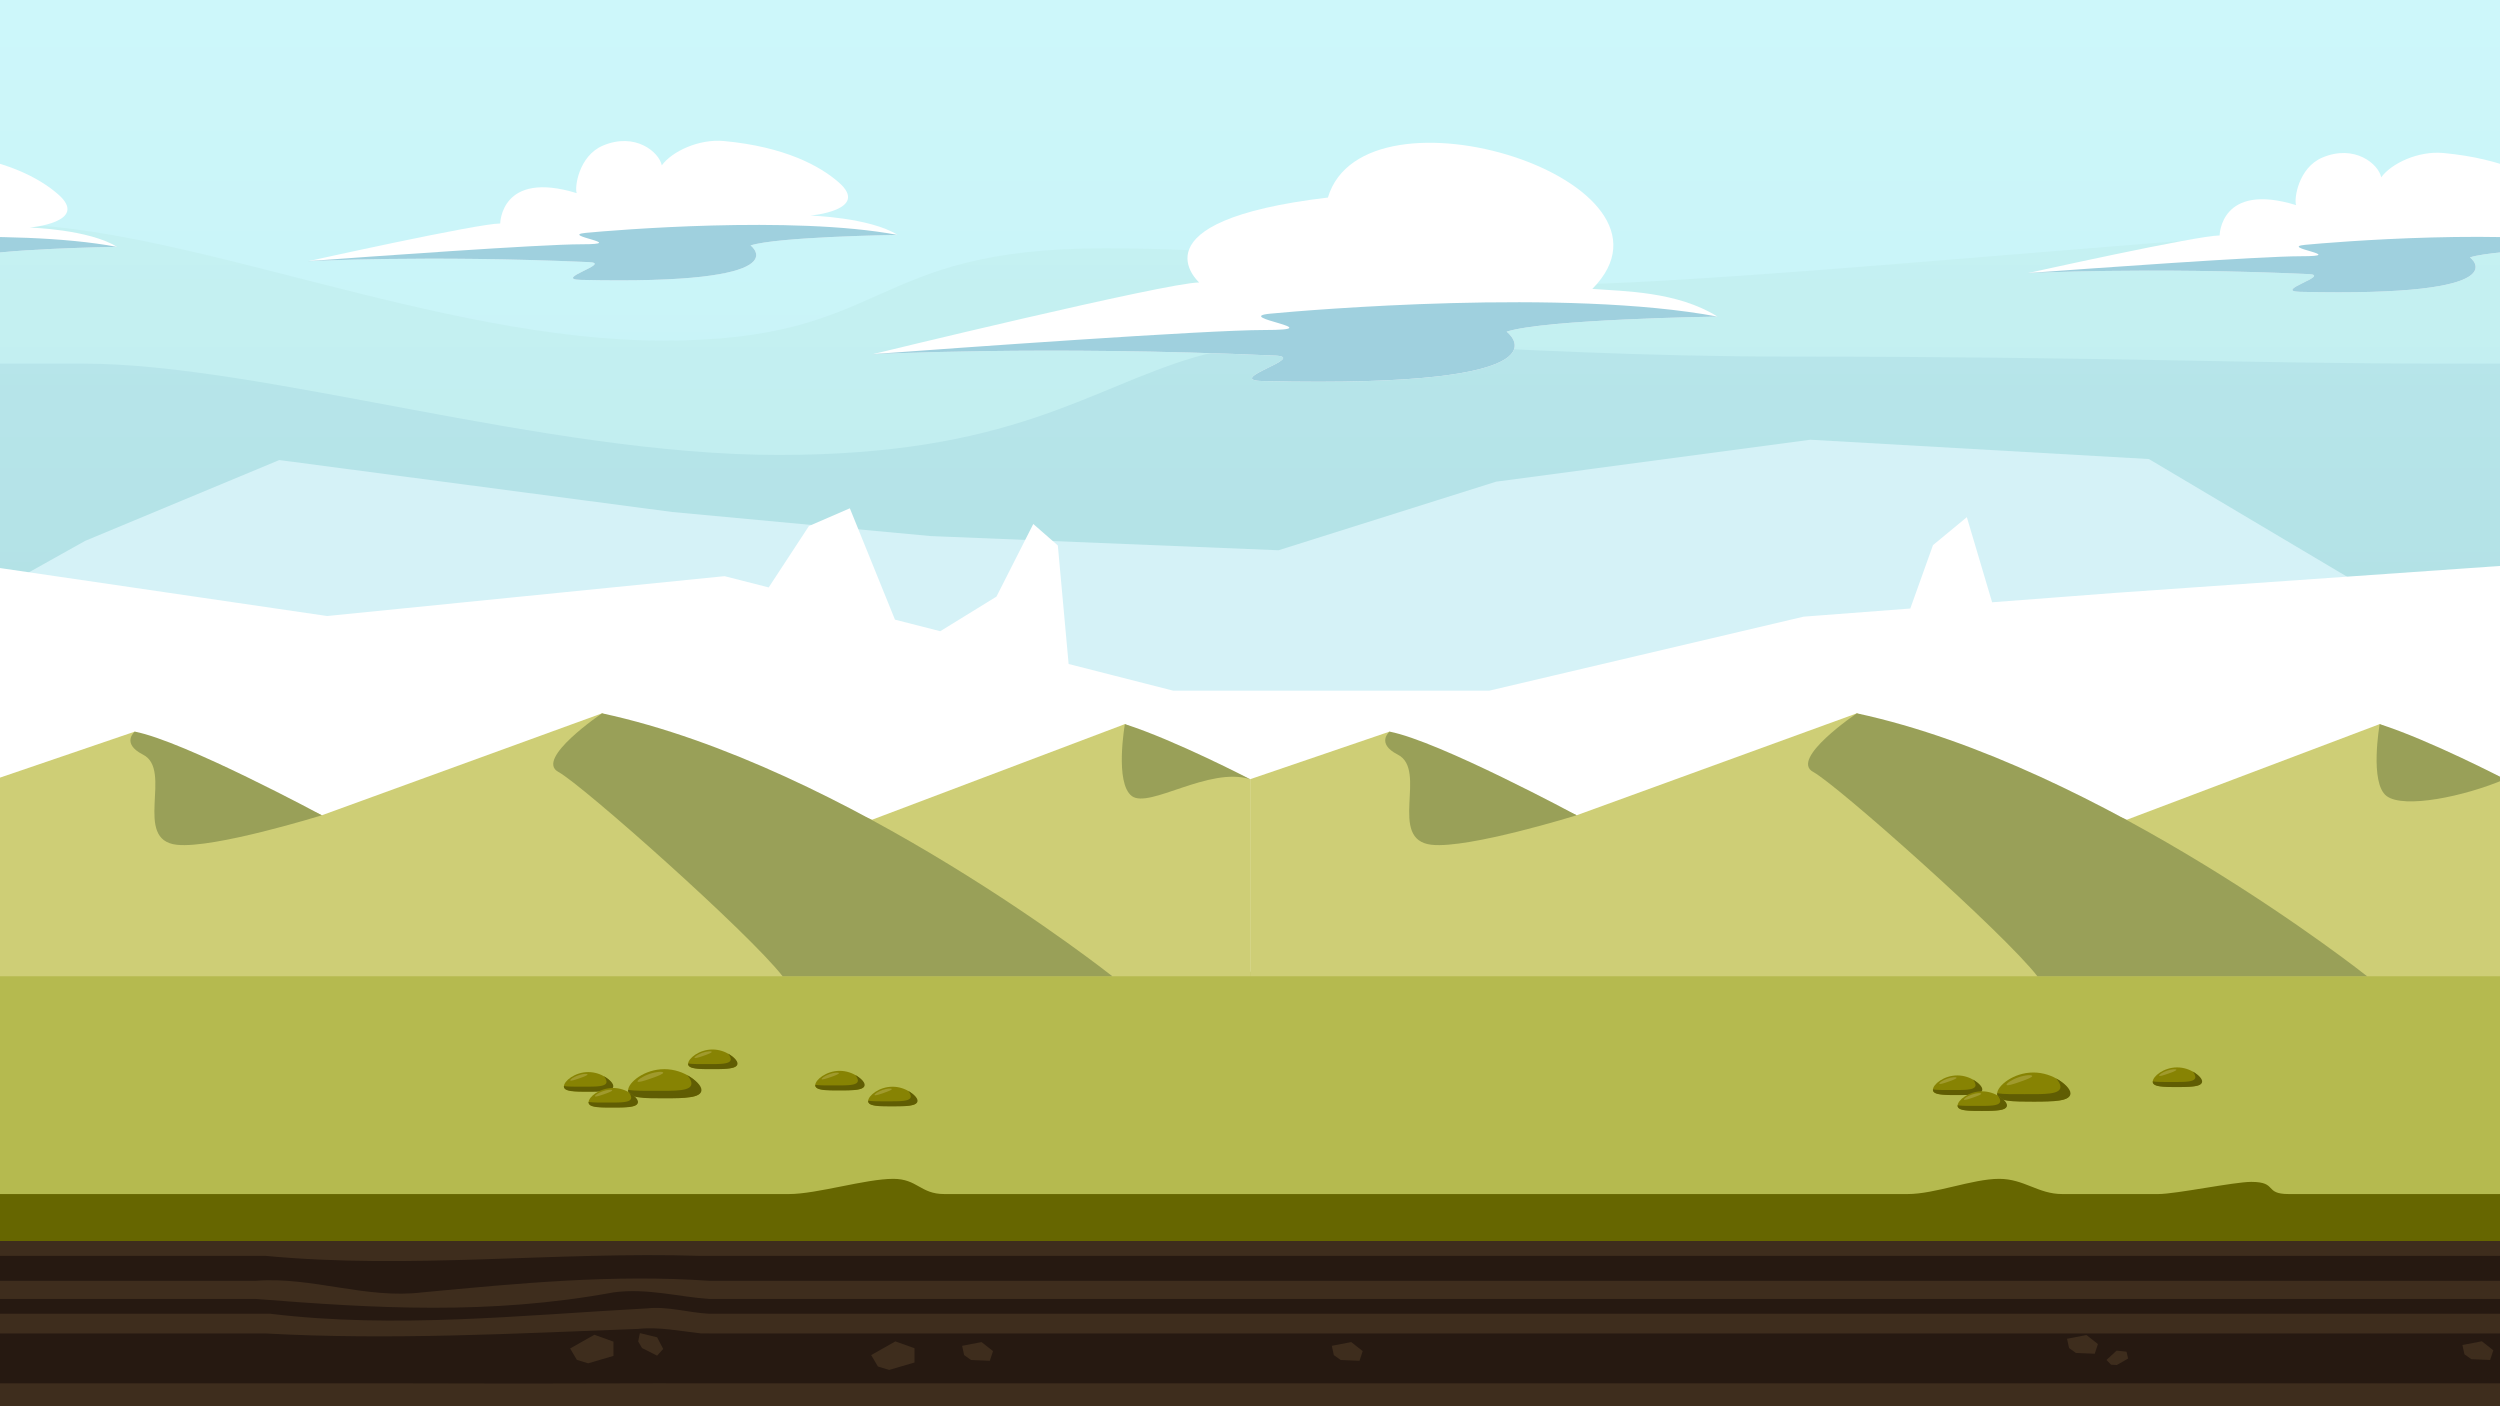 <svg xmlns="http://www.w3.org/2000/svg" xmlns:xlink="http://www.w3.org/1999/xlink" width="1920" height="1080" viewBox="0 0 1920 1080">
  <rect x="0" y="0" width="1920" height="1080" fill="#333333" stroke="none"/>
  <defs>
    <linearGradient id="a" x1="957.957" y1="-15.416" x2="957.957" y2="1020.839" gradientUnits="userSpaceOnUse">
      <stop offset="0" stop-color="#cdf7fa"/>
      <stop offset="0.298" stop-color="#c9f4f8"/>
      <stop offset="0.597" stop-color="#bdecf1"/>
      <stop offset="0.894" stop-color="#a9dde5"/>
      <stop offset="1" stop-color="#a0d7e0"/>
    </linearGradient>
    <linearGradient id="b" data-name="Unbenannter Verlauf 833" x1="957.957" y1="172" x2="957.957" y2="1020.839" gradientUnits="userSpaceOnUse">
      <stop offset="0" stop-color="#c5f1f2"/>
      <stop offset="0.298" stop-color="#c1edef"/>
      <stop offset="0.597" stop-color="#b5e2e4"/>
      <stop offset="0.894" stop-color="#a1cfd4"/>
      <stop offset="1" stop-color="#98c7cc"/>
    </linearGradient>
    <linearGradient id="c" data-name="Unbenannter Verlauf 905" x1="957.957" y1="263.52" x2="957.957" y2="1020.839" gradientUnits="userSpaceOnUse">
      <stop offset="0" stop-color="#b7e5ea"/>
      <stop offset="0.254" stop-color="#b3e2e6"/>
      <stop offset="0.508" stop-color="#a8d8da"/>
      <stop offset="0.762" stop-color="#95c7c6"/>
      <stop offset="1" stop-color="#7cb1ac"/>
    </linearGradient>
  </defs>
  <g>
    <rect x="-388.085" y="-15.416" width="2692.085" height="1036.255" fill="url(#a)"/>
    <path d="M2304,1020.839H-388.085V172H1.006c139.337,0,333.937,89.61,508.59,89.61s154.825-70.887,338.064-70.887,183.059,28.171,335.837,28.171S1757.172,172,1904.4,172H2304Z" fill="url(#b)"/>
    <path d="M2304,1020.839H-388.085V279.263H64.1c136.708,0,354.877,70.14,533.9,70.14s237.367-50.648,319.1-74.935,221.512-.6,459.687-.6,346.587,5.391,500.188,5.391H2304Z" fill="url(#c)"/>
  </g>
  <polygon points="2614.468 509.258 2360.894 384.55 2082.997 353.319 1853.16 472.991 1650.365 352.551 1390.344 337.715 1149.011 369.914 981.9 422.603 714.613 411.7 516.183 393.21 214.476 353.319 65.362 415.404 -55.149 482.809 -344.54 411.7 -516.766 509.258 -516.766 1053.404 2614.468 1053.404 2614.468 509.258" fill="#d5f2f7"/>
  <polygon points="-902.727 569.785 -575.964 503.465 -242.199 586.876 -218.493 581.987 -194.495 466.988 -153.894 466.988 -102 557.964 -27.319 432.255 251.234 473.106 556.474 442.493 590.359 451.143 621.257 403.991 652.68 390.374 687.338 475.897 722.106 484.772 765.28 458.196 793.56 402.42 812.414 418.917 820.701 509.939 901.069 530.453 1143.658 530.453 1385.165 473.596 1467.102 467.344 1484.538 418.655 1510.531 397.183 1529.943 462.55 1624.124 455.365 1978.553 430.553 2171.298 458.941 2331.572 518.702 2660.647 473.596 2868.049 569.785 2868.049 1106.298 -902.727 1106.298 -902.727 569.785" fill="#fff"/>
  <g>
    <rect x="-2017.38" y="920.962" width="4148.561" height="210.574" fill="#3e2d1d"/>
    <rect x="-2017.38" y="746.253" width="4148.561" height="187.825" fill="#b5ba4f"/>
    <path d="M2131.181,917.03H1757.768c-19.374,0-8.246-9.346-28.808-9.346-13.209,0-57.772,9.346-71.449,9.346H1583.76c-18.48,0-29.242-11.682-48.4-11.682-20.378,0-49.2,11.682-70.295,11.682H725.238c-18.384,0-20.692-11.682-39.181-11.682-21.261,0-58.717,11.682-80.09,11.682H-285.109c-13.309,0-25.7,5.55-38.893,5.55-15.058,0-30.906-5.55-45.807-5.55H-432.9c-17.8,0-39.509,9.932-57.042,9.932-20.165,0-36.111-9.932-55.89-9.932h-882.723c-17.285,0-19.014-9.344-42.061-9.344s-28.235,9.344-45.52,9.344H-2017.38v36.082H2131.181Z" fill="#660"/>
    <g>
      <path d="M2131.181,1024.1H548.723c-3.54,0-7.083,0-10.563-.064-15.164-1.689-32.45-5.194-48.007-3.441-95.071,3.505-190.142,8.762-286.058,3.505H-111.986c-25.331-1.753-49.531,1.752-75.459-3.505-27.657-5.258-51.857,5.257-77.786,5.257-41.485,3.5-84.7-3.5-125.642-1.752H-607.338c-39.906-5.258-77.935,14.02-117.692,3.5-29.385-7.01-55.314-7.01-85.214-3.5h-492.783c-49.472-1.753-99.6,0-149.729-3.505-115.814-5.258-231.628,8.762-348.089,3.505H-2017.38v38.281h276.86c71.693.274,142.564.274,214.3,0q4.59.006,9.218,0h731.526c37.975-3.231,77.732,2.026,115.857,0,2.542,0,5.062,0,7.584,0h359.816c33.531.274,68.1.274,100.457-.024q5.568.028,11.175.024H292.966q106.5.411,212.64-.016,5.25.021,10.519.016H2131.181Z" fill="#261911"/>
      <path d="M2131.181,964.517H538.1c-111.906-3.505-222.534,10.515-333.936,0h-316.19c-85.793-1.753-170.492,1.752-256.65,0H-614.763c-60.138,1.752-120.638,1.752-181.984,0H-1283.9c-47.856,3.5-94.527,0-141.2-3.505-115.814-7.01-229.9,7.01-345.987,3.505H-2017.38v19.14h216.536c118.188,3.642,235.731.137,353.273-12.13,31.115-1.753,58.772,12.267,88.157,15.772,25.929,3.5,51.857-5.257,77.4-3.642h471.819c21.207,1.89,40.222-5.12,60.965.137,22.471,5.258,43.214,10.515,65.685,5.258,31.114-7.01,60.5-5.258,91.831-5.395h200.84c66.871,1.89,134.285.137,201.7-1.615,29.386-1.753,58.771,3.5,88.384,1.615H196.455c43.056-3.368,84.541,14.157,127.756,8.9,74.328-7.01,146.928-14.02,220.431-8.9H2131.181Z" fill="#261911"/>
      <path d="M2131.181,997.588H544.653c-23.386-1.526-47.586-8.536-73.514-5.031-95.071,17.525-183.228,12.267-274.689,5.031H-100.786c-26.159.226-50.359,1.979-76.288-3.279-31.114-7.01-60.5,7.01-91.614,7.01-41.485,1.753-81.242-5.257-122.185-3.731H-591.711c-17.5.226-36.519-1.526-53.8,1.979-39.758,7.01-77.786,8.762-115.814-3.5-15.558-5.258-32.843,3.5-48.933,1.526h-471.752c-53.2,3.731-103.328-5.031-155.185-6.784-121-7.01-242,15.773-363.646,6.784H-2017.38v11.364h224.692c63.361-2.375,127.318,8.14,191.275,1.13,55.314-7.01,110.628-15.773,165.942-7.01,50.129,8.762,98.529,5.257,146.452,5.88h467.594c35.9-4.128,67.01-.623,103.31,6.387,20.743,5.258,41.485,0,62.228-3.505,22.471-5.257,43.214-3.5,64.174-2.882h200.84c72.057,4.635,142.928-4.128,213.8-2.375,24.2,0,50.129,1.752,76.284,2.375H207.482c95.986,11.645,192.786,1.13,289.585-4.128,15.557-1.752,32.843,3.5,47.578,4.128H2131.181Z" fill="#261911"/>
    </g>
    <polygon points="437.864 1035.627 456.446 1025.112 471.139 1030.369 471.139 1041.322 451.692 1047.018 443.05 1044.389 437.864 1035.627" fill="#3e2d1d"/>
    <polygon points="669.06 1040.705 687.642 1030.19 702.335 1035.447 702.335 1046.4 682.888 1052.096 674.245 1049.467 669.06 1040.705" fill="#3e2d1d"/>
    <polygon points="738.91 1033.592 753.846 1030.723 762.63 1037.653 760.188 1045.076 745.741 1044.478 740.471 1040.717 738.91 1033.592" fill="#3e2d1d"/>
    <polygon points="1022.827 1033.592 1037.763 1030.723 1046.547 1037.653 1044.105 1045.076 1029.658 1044.478 1024.388 1040.717 1022.827 1033.592" fill="#3e2d1d"/>
    <polygon points="1587.487 1028.182 1602.423 1025.314 1611.208 1032.243 1608.765 1039.666 1594.319 1039.068 1589.049 1035.307 1587.487 1028.182" fill="#3e2d1d"/>
    <polygon points="1891.14 1032.969 1906.076 1030.101 1914.86 1037.03 1912.418 1044.453 1897.971 1043.855 1892.701 1040.093 1891.14 1032.969" fill="#3e2d1d"/>
    <polygon points="1617.788 1044.471 1625.521 1037.277 1633.164 1038.096 1634.397 1043.354 1625.708 1048.336 1621.266 1048.076 1617.788 1044.471" fill="#3e2d1d"/>
    <polygon points="491.426 1023.837 504.67 1027.052 509.343 1035.984 504.66 1041.143 493.066 1035.278 490.121 1030.243 491.426 1023.837" fill="#3e2d1d"/>
    <g>
      <g>
        <path d="M538.067,837.45c0,6.073-12.465,5.648-27.843,5.648s-27.843.425-27.843-5.648,12.466-16.34,27.843-16.34S538.067,831.38,538.067,837.45Z" fill="#878303"/>
        <path d="M527.729,825.689c2.1,2.253,3.3,4.536,3.3,6.413,0,6.072-12.467,5.646-27.841,5.646-8.262,0-15.661.113-20.76-.713-.012.138-.051.28-.051.415,0,6.073,12.465,6.093,27.843,6.093s28.5-.318,28.5-6.39C538.725,833.7,534.032,829.194,527.729,825.689Z" fill="#605d03"/>
        <path d="M509.334,823.744c.326.961-4.038,2.68-9.478,4.571s-9.892,3.231-10.216,2.269,3.6-3.868,9.038-5.759S509.01,822.778,509.334,823.744Z" fill="#a09a2d"/>
      </g>
      <g>
        <path d="M565.94,817.011c0,4.085-8.386,3.8-18.731,3.8s-18.732.286-18.732-3.8,8.386-10.994,18.732-10.994S565.94,812.927,565.94,817.011Z" fill="#878303"/>
        <path d="M558.985,809.1a6.971,6.971,0,0,1,2.223,4.315c0,4.085-8.386,3.8-18.732,3.8-5.557,0-10.534.075-13.965-.481-.009.094-.034.19-.034.281,0,4.085,8.386,4.1,18.732,4.1s19.175-.214,19.175-4.3C566.384,814.488,563.225,811.456,558.985,809.1Z" fill="#605d03"/>
        <path d="M546.61,807.79c.219.647-2.716,1.8-6.376,3.075s-6.656,2.174-6.874,1.527,2.421-2.6,6.081-3.875S546.392,807.139,546.61,807.79Z" fill="#a09a2d"/>
      </g>
      <g>
        <path d="M663.59,833.394c0,4.086-8.386,3.8-18.73,3.8s-18.733.286-18.733-3.8S634.514,822.4,644.86,822.4,663.59,829.311,663.59,833.394Z" fill="#878303"/>
        <path d="M656.636,825.481a6.966,6.966,0,0,1,2.223,4.314c0,4.085-8.386,3.8-18.733,3.8-5.557,0-10.533.075-13.965-.481-.008.094-.034.19-.034.28,0,4.086,8.387,4.1,18.733,4.1s19.174-.214,19.174-4.3C664.034,830.872,660.876,827.839,656.636,825.481Z" fill="#605d03"/>
        <path d="M644.26,824.173c.22.647-2.716,1.8-6.375,3.076s-6.656,2.173-6.874,1.526,2.421-2.6,6.08-3.875S644.043,823.523,644.26,824.173Z" fill="#a09a2d"/>
      </g>
      <g>
        <path d="M704.207,845.6c0,4.085-8.387,3.8-18.731,3.8s-18.732.286-18.732-3.8S675.13,834.6,685.476,834.6,704.207,841.512,704.207,845.6Z" fill="#878303"/>
        <path d="M697.252,837.681A6.971,6.971,0,0,1,699.475,842c0,4.085-8.386,3.8-18.732,3.8-5.557,0-10.534.076-13.966-.481-.008.1-.033.19-.033.281,0,4.085,8.386,4.1,18.732,4.1s19.175-.214,19.175-4.3C704.651,843.072,701.492,840.04,697.252,837.681Z" fill="#605d03"/>
        <path d="M684.877,836.374c.219.647-2.716,1.8-6.376,3.075s-6.656,2.174-6.874,1.527,2.421-2.6,6.081-3.875S684.659,835.724,684.877,836.374Z" fill="#a09a2d"/>
      </g>
      <g>
        <path d="M470.543,834.351c0,4.085-8.385,3.8-18.731,3.8s-18.732.286-18.732-3.8,8.386-10.994,18.732-10.994S470.543,830.267,470.543,834.351Z" fill="#878303"/>
        <path d="M463.588,826.437a6.971,6.971,0,0,1,2.223,4.315c0,4.085-8.386,3.8-18.73,3.8-5.559,0-10.537.076-13.967-.481-.009.095-.034.19-.034.281,0,4.085,8.386,4.1,18.731,4.1s19.176-.214,19.176-4.3C470.987,831.828,467.829,828.8,463.588,826.437Z" fill="#605d03"/>
        <path d="M451.213,825.13c.219.647-2.718,1.8-6.378,3.075s-6.654,2.174-6.873,1.527,2.422-2.6,6.082-3.875S451,824.48,451.213,825.13Z" fill="#a09a2d"/>
      </g>
      <g>
        <path d="M489.5,846.552c0,4.085-8.384,3.8-18.73,3.8s-18.733.286-18.733-3.8,8.387-10.994,18.733-10.994S489.5,842.468,489.5,846.552Z" fill="#878303"/>
        <path d="M482.542,838.638a6.969,6.969,0,0,1,2.223,4.315c0,4.085-8.386,3.8-18.731,3.8-5.559,0-10.537.075-13.967-.481-.008.094-.034.19-.034.281,0,4.085,8.387,4.1,18.731,4.1s19.176-.214,19.176-4.3C489.94,844.029,486.782,841,482.542,838.638Z" fill="#605d03"/>
        <path d="M470.166,837.331c.22.646-2.717,1.8-6.377,3.075s-6.654,2.174-6.874,1.527,2.423-2.6,6.082-3.875S469.949,836.68,470.166,837.331Z" fill="#a09a2d"/>
      </g>
      <g>
        <path d="M1589.471,840.021c0,6.072-12.465,5.648-27.843,5.648s-27.842.424-27.842-5.648,12.466-16.341,27.842-16.341S1589.471,833.951,1589.471,840.021Z" fill="#878303"/>
        <path d="M1579.133,828.26c2.1,2.252,3.3,4.535,3.3,6.413,0,6.072-12.466,5.646-27.841,5.646-8.262,0-15.66.113-20.76-.714-.012.139-.05.281-.05.416,0,6.072,12.464,6.093,27.842,6.093s28.5-.319,28.5-6.391C1590.129,836.271,1585.437,831.765,1579.133,828.26Z" fill="#605d03"/>
        <path d="M1560.739,826.314c.325.962-4.038,2.68-9.479,4.571s-9.892,3.232-10.216,2.27,3.6-3.868,9.038-5.759S1560.414,825.349,1560.739,826.314Z" fill="#a09a2d"/>
      </g>
      <g>
        <path d="M1690.771,830.757c0,4.085-8.386,3.8-18.731,3.8s-18.732.286-18.732-3.8,8.386-10.994,18.732-10.994S1690.771,826.674,1690.771,830.757Z" fill="#878303"/>
        <path d="M1683.816,822.843a6.966,6.966,0,0,1,2.223,4.315c0,4.085-8.386,3.8-18.732,3.8-5.557,0-10.533.076-13.965-.481-.009.1-.034.19-.034.281,0,4.085,8.386,4.1,18.732,4.1s19.175-.214,19.175-4.3C1691.215,828.234,1688.057,825.2,1683.816,822.843Z" fill="#605d03"/>
        <path d="M1671.441,821.536c.22.647-2.716,1.8-6.376,3.075s-6.656,2.174-6.873,1.527,2.42-2.6,6.08-3.875S1671.223,820.886,1671.441,821.536Z" fill="#a09a2d"/>
      </g>
      <g>
        <path d="M1521.947,836.922c0,4.085-8.384,3.8-18.73,3.8s-18.733.286-18.733-3.8,8.386-11,18.733-11S1521.947,832.838,1521.947,836.922Z" fill="#878303"/>
        <path d="M1514.992,829.008a6.961,6.961,0,0,1,2.223,4.314c0,4.086-8.386,3.8-18.73,3.8-5.559,0-10.537.075-13.967-.481-.009.094-.034.19-.034.281,0,4.085,8.386,4.1,18.731,4.1s19.176-.214,19.176-4.3C1522.391,834.4,1519.233,831.366,1514.992,829.008Z" fill="#605d03"/>
        <path d="M1502.617,827.7c.22.647-2.718,1.8-6.377,3.076s-6.655,2.173-6.874,1.527,2.422-2.6,6.082-3.875S1502.4,827.05,1502.617,827.7Z" fill="#a09a2d"/>
      </g>
      <g>
        <path d="M1540.9,849.122c0,4.086-8.385,3.8-18.731,3.8s-18.732.286-18.732-3.8,8.386-10.994,18.732-10.994S1540.9,845.039,1540.9,849.122Z" fill="#878303"/>
        <path d="M1533.946,841.209a6.966,6.966,0,0,1,2.223,4.314c0,4.085-8.386,3.8-18.731,3.8-5.558,0-10.537.075-13.967-.481-.008.094-.033.19-.033.28,0,4.086,8.386,4.1,18.73,4.1s19.177-.214,19.177-4.3C1541.345,846.6,1538.186,843.567,1533.946,841.209Z" fill="#605d03"/>
        <path d="M1521.571,839.9c.219.647-2.718,1.8-6.378,3.076s-6.654,2.173-6.874,1.526,2.423-2.6,6.083-3.875S1521.353,839.251,1521.571,839.9Z" fill="#a09a2d"/>
      </g>
    </g>
  </g>
  <g>
    <path d="M979.3,273.1c-179.28-7.934-309.577-.967-309.577-.967s226.561-55.192,251.249-55.192c0,0-53.155-47.134,98.85-65.225,28.109-93.908,285.3-12.806,203.095,70.159,24.686,1.892,65.17,1.933,96.131,21.263,0,0-132.185,1.933-161.991,11.6,0,0,59.191,43.726-187.039,37.927C938.874,291.93,1005.254,274.249,979.3,273.1Z" fill="#fff"/>
    <path d="M1157.055,254.736c29.528-9.575,159.529-11.561,161.953-11.6-116.384-21.8-314.6-5.011-343.395-2.248-30.232,2.9,49.325,12.564-4.774,12.564-44.6,0-234.87,13.688-300.279,18.493l-.839.186s130.3-6.967,309.577.967c25.956,1.149-40.424,18.83-9.282,19.563C1216.246,298.462,1157.055,254.736,1157.055,254.736Z" fill="#9fd0de"/>
  </g>
  <g>
    <path d="M1772.949,210.493c-125.031-5.533-215.9-.674-215.9-.674s130.4-28.984,147.622-28.984c0,0,.431-41.231,58.756-23.3-1.757-4.269,1.5-28.7,20.221-36.564,24.752-10.39,43.023,4.977,45.131,15.221,7.729-10.671,28.471-20.5,47.784-18.68,46.715,4.4,73.653,19.1,88.135,31.772,24.452,21.388-21.848,25.487-21.848,25.487s45.45,1.349,67.043,14.83c0,0-92.187,1.347-112.974,8.088,0,0,41.281,30.5-130.442,26.451C1744.757,223.626,1791.051,211.3,1772.949,210.493Z" fill="#fff"/>
    <path d="M1896.918,197.686c20.593-6.678,111.257-8.063,112.947-8.088-81.166-15.207-219.4-3.5-239.486-1.569-21.084,2.023,34.4,8.764-3.329,8.764-31.107,0-163.8,9.545-209.417,12.9l-.585.13s90.87-4.859,215.9.674c18.1.8-28.192,13.133-6.473,13.644C1938.2,228.181,1896.918,197.686,1896.918,197.686Z" fill="#9fd0de"/>
  </g>
  <g>
    <path d="M-147.051,210.493c-125.031-5.533-215.9-.674-215.9-.674s130.405-28.984,147.622-28.984c0,0,.431-41.231,58.756-23.3-1.757-4.269,1.5-28.7,20.221-36.564,24.752-10.39,43.023,4.977,45.131,15.221,7.729-10.671,28.471-20.5,47.784-18.68,46.715,4.4,73.653,19.1,88.135,31.772,24.452,21.388-21.848,25.487-21.848,25.487s45.45,1.349,67.043,14.83c0,0-92.187,1.347-112.974,8.088,0,0,41.281,30.5-130.442,26.451C-175.243,223.626-128.949,211.3-147.051,210.493Z" fill="#fff"/>
    <path d="M-23.082,197.686c20.593-6.678,111.257-8.063,112.947-8.088-81.166-15.207-219.4-3.5-239.486-1.569-21.084,2.023,34.4,8.764-3.329,8.764-31.107,0-163.8,9.545-209.417,12.9l-.585.13s90.87-4.859,215.9.674c18.1.8-28.192,13.133-6.473,13.644C18.2,228.181-23.082,197.686-23.082,197.686Z" fill="#9fd0de"/>
  </g>
  <g>
    <path d="M452.438,201.3c-125.031-5.534-215.9-.674-215.9-.674s130.405-28.985,147.623-28.985c0,0,.43-41.23,58.755-23.3-1.757-4.268,1.5-28.7,20.221-36.564,24.752-10.39,43.023,4.977,45.131,15.222,7.73-10.672,28.471-20.5,47.784-18.68,46.716,4.4,73.653,19.1,88.135,31.771,24.452,21.388-21.847,25.488-21.847,25.488s45.449,1.348,67.042,14.829c0,0-92.187,1.348-112.974,8.089,0,0,41.281,30.5-130.442,26.451C424.246,214.434,470.54,202.1,452.438,201.3Z" fill="#fff"/>
    <path d="M576.407,188.5c20.594-6.678,111.257-8.063,112.947-8.089-81.166-15.206-219.4-3.494-239.485-1.568-21.085,2.022,34.4,8.763-3.33,8.763-31.107,0-163.8,9.546-209.417,12.9l-.585.13s90.87-4.86,215.9.674c18.1.8-28.192,13.132-6.473,13.644C617.688,218.99,576.407,188.5,576.407,188.5Z" fill="#9fd0de"/>
  </g>
  <g>
    <g>
      <g>
        <polygon points="960.104 749.776 -3.574 749.776 -3.574 598.434 103.501 561.883 247.195 626.128 462.379 547.823 669.747 629.551 863.911 556.117 960.104 598.434 960.104 749.776" fill="#cece76"/>
        <path d="M462.379,547.823s-51.966,35.054-33.551,45.011S575.466,716.759,601.05,749.776H854.29S650.9,588.428,462.379,547.823Z" fill="#99a058"/>
      </g>
      <path d="M863.911,556.117s-7.958,45.3,5.334,55.254,59.409-22.894,90.859-12.937C960.1,598.434,902.237,568.356,863.911,556.117Z" fill="#99a058"/>
      <path d="M103.5,561.883s-10.755,8.983,6.343,17.674c23.261,11.825-8.213,65.54,26.007,69.243,28.514,3.085,111.344-22.672,111.344-22.672S141.383,569.143,103.5,561.883Z" fill="#99a058"/>
    </g>
    <g>
      <g>
        <polygon points="1923.783 749.776 960.104 749.776 960.104 598.434 1067.179 561.883 1210.874 626.128 1426.058 547.823 1633.425 629.551 1827.59 556.117 1923.783 598.434 1923.783 749.776" fill="#cece76"/>
        <path d="M1426.058,547.823s-51.966,35.054-33.552,45.011,146.638,123.925,172.222,156.942h253.24S1614.579,588.428,1426.058,547.823Z" fill="#99a058"/>
      </g>
      <path d="M1827.59,556.117s-7.959,45.3,5.333,55.254,60.013.289,90.86-12.937C1923.783,598.434,1865.915,568.356,1827.59,556.117Z" fill="#99a058"/>
      <path d="M1067.179,561.883s-10.755,8.983,6.343,17.674c23.261,11.825-8.212,65.54,26.008,69.243,28.513,3.085,111.344-22.672,111.344-22.672S1105.062,569.143,1067.179,561.883Z" fill="#99a058"/>
    </g>
  </g>
</svg>
